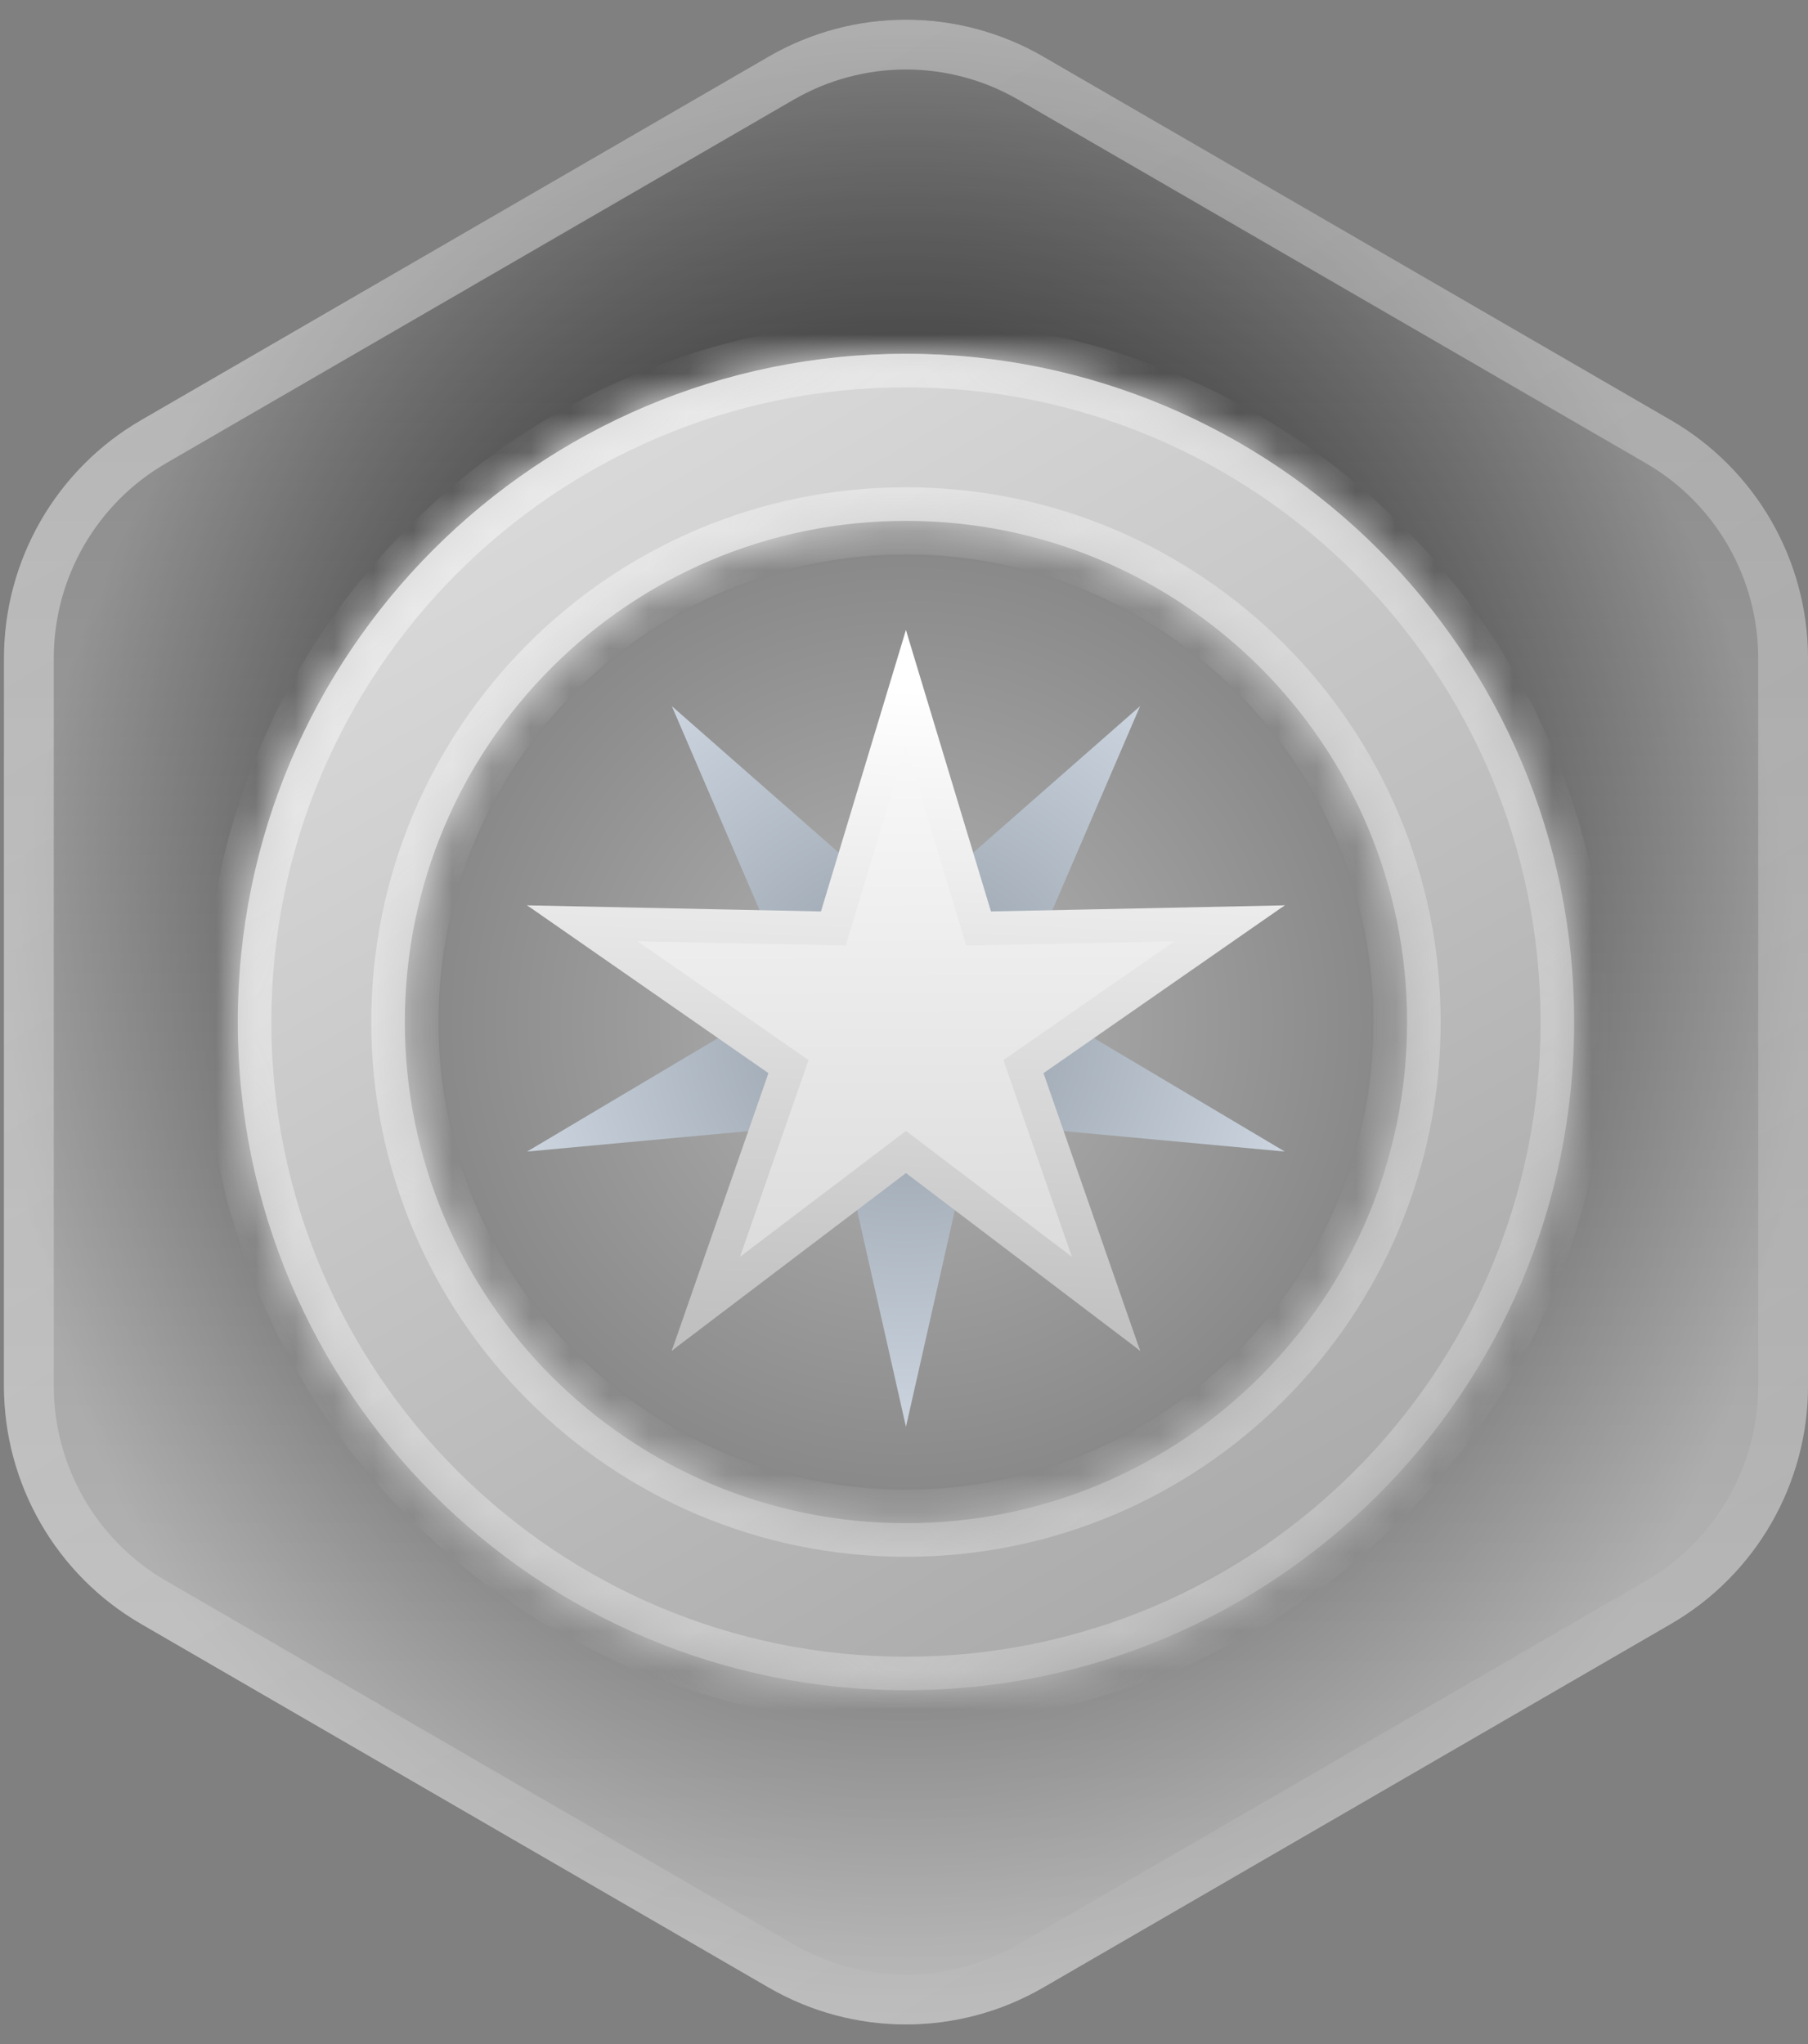 <svg width="46" height="52" viewBox="0 0 46 52" fill="none" xmlns="http://www.w3.org/2000/svg">
<rect x="0" y="0" width="46" height="52" fill="#808080" stroke="none"/>
<path d="M19.557 1.439C21.718 0.187 24.382 0.187 26.543 1.439L42.511 10.687C44.67 11.938 46 14.247 46 16.747V35.253C46 37.752 44.67 40.062 42.511 41.312L26.543 50.561C24.382 51.813 21.718 51.813 19.557 50.561L3.589 41.312C1.43 40.062 0.1 37.752 0.1 35.253L0.1 16.747C0.1 14.247 1.43 11.938 3.589 10.687L19.557 1.439Z" fill="url(#paint0_linear_939_10340)"/>
<path d="M19.557 1.439C21.718 0.187 24.382 0.187 26.543 1.439L42.511 10.687C44.67 11.938 46 14.247 46 16.747V35.253C46 37.752 44.67 40.062 42.511 41.312L26.543 50.561C24.382 51.813 21.718 51.813 19.557 50.561L3.589 41.312C1.43 40.062 0.1 37.752 0.1 35.253L0.1 16.747C0.1 14.247 1.43 11.938 3.589 10.687L19.557 1.439Z" fill="url(#paint1_radial_939_10340)" fill-opacity="0.8"/>
<path d="M19.875 1.987C21.84 0.85 24.261 0.85 26.225 1.987L42.194 11.236C44.156 12.373 45.367 14.473 45.367 16.746V35.253C45.367 37.526 44.157 39.627 42.194 40.764L26.225 50.013C24.261 51.15 21.84 51.15 19.875 50.013L3.907 40.764C1.944 39.627 0.734 37.527 0.734 35.253L0.734 16.746C0.734 14.473 1.944 12.373 3.907 11.236L19.875 1.987Z" stroke="url(#paint2_linear_939_10340)" stroke-opacity="0.4" stroke-width="1.268"/>
<circle cx="23.05" cy="26" r="17" fill="url(#paint3_radial_939_10340)"/>
<mask id="path-5-inside-1_939_10340" fill="white">
<path d="M23.05 9C32.439 9 40.05 16.611 40.05 26C40.05 35.389 32.439 43 23.05 43C13.662 43 6.05 35.389 6.05 26C6.05 16.611 13.662 9 23.05 9ZM23.05 13.25C16.009 13.25 10.3 18.958 10.3 26C10.3 33.042 16.009 38.75 23.05 38.75C30.092 38.75 35.8 33.042 35.8 26C35.8 18.958 30.092 13.25 23.05 13.25Z"/>
</mask>
<path d="M23.05 9C32.439 9 40.05 16.611 40.05 26C40.05 35.389 32.439 43 23.05 43C13.662 43 6.05 35.389 6.05 26C6.05 16.611 13.662 9 23.05 9ZM23.05 13.25C16.009 13.25 10.3 18.958 10.3 26C10.3 33.042 16.009 38.75 23.05 38.75C30.092 38.75 35.8 33.042 35.8 26C35.8 18.958 30.092 13.25 23.05 13.25Z" fill="url(#paint4_linear_939_10340)"/>
<path d="M23.05 9L23.05 8.146H23.05V9ZM40.05 26L40.904 26V26H40.05ZM23.05 43L23.05 43.854L23.05 43.854L23.05 43ZM6.05 26L5.196 26L5.196 26L6.05 26ZM23.05 13.25L23.05 12.396H23.05V13.25ZM10.3 26L9.446 26L9.446 26L10.3 26ZM23.05 38.75L23.05 39.604L23.05 39.604L23.05 38.75ZM35.8 26L36.654 26V26H35.8ZM23.05 9L23.05 9.854C31.967 9.854 39.196 17.083 39.196 26H40.05H40.904C40.904 16.14 32.911 8.146 23.05 8.146L23.05 9ZM40.05 26L39.196 26C39.196 34.917 31.967 42.146 23.05 42.146L23.05 43L23.05 43.854C32.911 43.854 40.904 35.861 40.904 26L40.05 26ZM23.05 43V42.146C14.133 42.146 6.904 34.917 6.904 26L6.05 26L5.196 26C5.196 35.861 13.19 43.854 23.05 43.854V43ZM6.05 26H6.904C6.904 17.083 14.133 9.854 23.05 9.854V9V8.146C13.19 8.146 5.196 16.14 5.196 26H6.05ZM23.05 13.25V12.396C15.537 12.396 9.446 18.487 9.446 26H10.3H11.154C11.154 19.43 16.48 14.104 23.05 14.104V13.25ZM10.3 26L9.446 26C9.446 33.513 15.537 39.604 23.05 39.604V38.75V37.896C16.48 37.896 11.154 32.57 11.154 26L10.3 26ZM23.05 38.75L23.05 39.604C30.564 39.604 36.654 33.513 36.654 26L35.8 26L34.946 26C34.946 32.57 29.62 37.896 23.05 37.896L23.05 38.75ZM35.8 26H36.654C36.654 18.487 30.564 12.396 23.05 12.396L23.05 13.25L23.05 14.104C29.62 14.104 34.946 19.43 34.946 26H35.8Z" fill="url(#paint5_linear_939_10340)" mask="url(#path-5-inside-1_939_10340)"/>
<path d="M23.05 16.029L24.4 22.009L29.007 17.964L26.584 23.596L32.688 23.032L27.418 26.163L32.688 29.295L26.584 28.731L29.007 34.362L24.4 30.318L23.05 36.298L21.7 30.318L17.093 34.362L19.516 28.731L13.411 29.295L18.682 26.163L13.411 23.032L19.516 23.596L17.093 17.964L21.7 22.009L23.05 16.029Z" fill="url(#paint6_radial_939_10340)"/>
<path d="M24.804 23.311L24.897 23.621L25.221 23.614L31.283 23.488L26.305 26.95L26.039 27.134L26.146 27.441L28.139 33.167L23.308 29.502L23.05 29.306L22.792 29.502L17.96 33.167L19.954 27.441L20.061 27.134L19.795 26.95L14.816 23.488L20.878 23.614L21.202 23.621L21.296 23.311L23.049 17.504L24.804 23.311Z" fill="url(#paint7_linear_939_10340)" stroke="url(#paint8_linear_939_10340)" stroke-width="0.854"/>
<defs>
<linearGradient id="paint0_linear_939_10340" x1="23.05" y1="0.5" x2="23.05" y2="51.5" gradientUnits="userSpaceOnUse">
<stop stop-color="#2D2D2D"/>
<stop offset="1" stop-color="#939393"/>
</linearGradient>
<radialGradient id="paint1_radial_939_10340" cx="0" cy="0" r="1" gradientUnits="userSpaceOnUse" gradientTransform="translate(23.05 26) rotate(90) scale(25.5 22.95)">
<stop offset="0.601" stop-color="white" stop-opacity="0"/>
<stop offset="1" stop-color="white" stop-opacity="0.5"/>
</radialGradient>
<linearGradient id="paint2_linear_939_10340" x1="7.642" y1="0.5" x2="38.566" y2="51.435" gradientUnits="userSpaceOnUse">
<stop stop-color="white"/>
<stop offset="1" stop-color="#B2B2B2"/>
</linearGradient>
<radialGradient id="paint3_radial_939_10340" cx="0" cy="0" r="1" gradientUnits="userSpaceOnUse" gradientTransform="translate(23.05 26) rotate(90) scale(17)">
<stop stop-color="#B4B4B4"/>
<stop offset="1" stop-color="#777777"/>
</radialGradient>
<linearGradient id="paint4_linear_939_10340" x1="15.445" y1="11.135" x2="38.078" y2="50.423" gradientUnits="userSpaceOnUse">
<stop stop-color="#D9D9D9"/>
<stop offset="1" stop-color="#9A9A9A"/>
</linearGradient>
<linearGradient id="paint5_linear_939_10340" x1="14.591" y1="12.416" x2="37.224" y2="44.872" gradientUnits="userSpaceOnUse">
<stop stop-color="#E9E9E9"/>
<stop offset="1" stop-color="#B7B7B7"/>
</linearGradient>
<radialGradient id="paint6_radial_939_10340" cx="0" cy="0" r="1" gradientUnits="userSpaceOnUse" gradientTransform="translate(23.05 26.163) rotate(90) scale(10.135)">
<stop stop-color="#909AA4"/>
<stop offset="1" stop-color="#CCD5DF"/>
</radialGradient>
<linearGradient id="paint7_linear_939_10340" x1="23.05" y1="16.029" x2="23.132" y2="44.017" gradientUnits="userSpaceOnUse">
<stop stop-color="white"/>
<stop offset="1" stop-color="#C1C1C1"/>
</linearGradient>
<linearGradient id="paint8_linear_939_10340" x1="23.132" y1="17.541" x2="21.851" y2="44.872" gradientUnits="userSpaceOnUse">
<stop stop-color="white"/>
<stop offset="1" stop-color="#969696"/>
</linearGradient>
</defs>
</svg>
